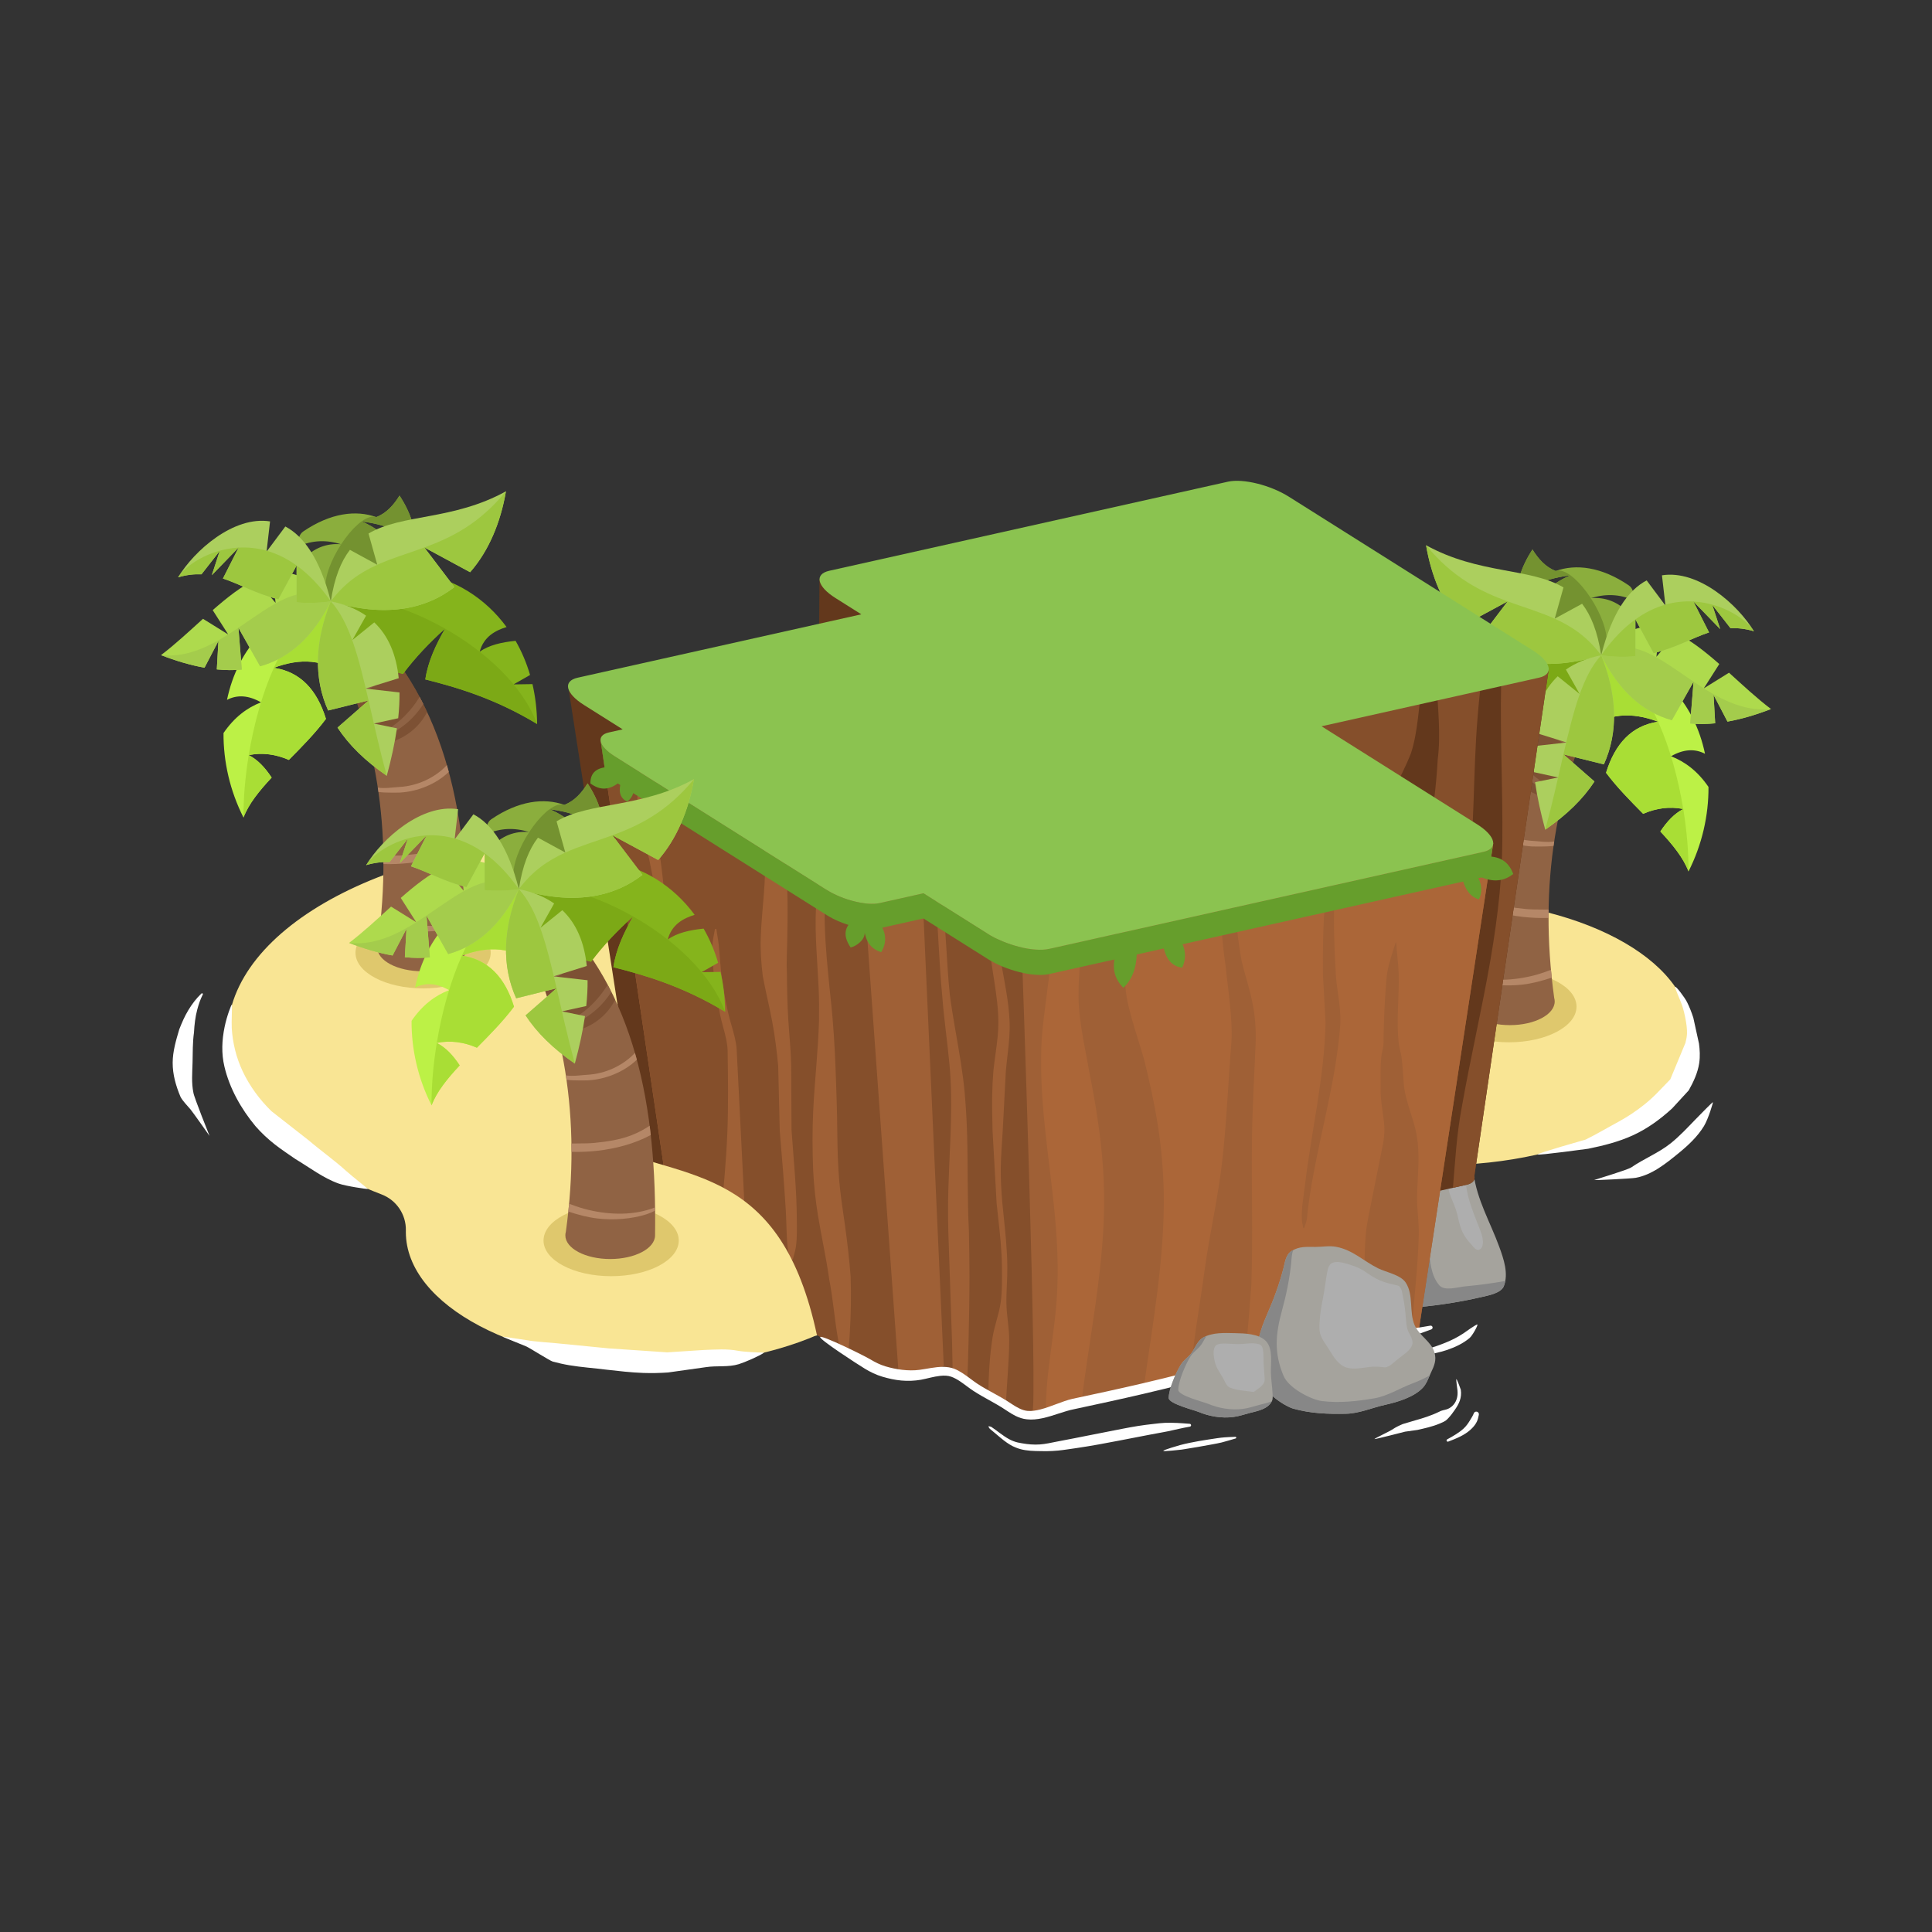 <?xml version="1.0" encoding="UTF-8" standalone="no"?><!DOCTYPE svg PUBLIC "-//W3C//DTD SVG 1.1//EN" "http://www.w3.org/Graphics/SVG/1.1/DTD/svg11.dtd"><svg width="100%" height="100%" viewBox="0 0 300 300" version="1.1" xmlns="http://www.w3.org/2000/svg" xmlns:xlink="http://www.w3.org/1999/xlink" xml:space="preserve" xmlns:serif="http://www.serif.com/" style="fill-rule:evenodd;clip-rule:evenodd;stroke-linejoin:round;stroke-miterlimit:2;"><rect x="0" y="0" width="300" height="300" fill="#333333" stroke="none"/><g id="_250" serif:id="250"><g id="_3" serif:id="3"><g><path d="M226.316,215.898c-0.008,-0.085 -0.252,-1.734 -0.17,-1.75c0.081,-0.017 0.673,1.556 0.685,1.639c0.192,1.292 -0.297,2.229 -0.915,3.117c-0.315,0.453 -0.611,0.874 -1.018,1.301c-0.118,0.123 -0.222,0.241 -0.361,0.345c-0.295,0.22 -0.649,0.361 -0.996,0.507c-1.142,0.48 -2.395,0.745 -3.426,0.979l-1.932,0.271c0,-0 -4.722,1.22 -4.76,1.148c-0.038,-0.073 2.449,-1.246 2.785,-1.483c0.502,-0.355 1.054,-0.607 1.623,-0.849l1.905,-0.566c1.125,-0.311 2.509,-0.741 3.72,-1.334c0.097,-0.048 0.191,-0.102 0.291,-0.139c0.447,-0.163 0.885,-0.179 1.273,-0.403c0.29,-0.168 0.543,-0.376 0.744,-0.629c0.444,-0.56 0.635,-1.289 0.552,-2.154Zm2.529,3.583c0.066,-0.215 0.295,-0.337 0.511,-0.27c0.216,0.066 0.337,0.295 0.271,0.511c-0.073,0.379 -0.157,0.729 -0.306,1.04c-0.25,0.52 -0.625,0.922 -1.023,1.278c-0.905,0.81 -2.069,1.298 -3.403,1.807c-0.097,0.045 -0.212,0.003 -0.257,-0.094c-0.045,-0.097 -0.002,-0.212 0.095,-0.257c0.972,-0.53 1.833,-1.032 2.532,-1.67c0.417,-0.381 0.728,-0.834 1.033,-1.342c0.186,-0.309 0.394,-0.621 0.547,-1.003Z" style="fill:#fff;"/></g><g><g><path d="M215.621,168.025c3.484,2.53 7.882,4.193 10.961,7.242c1.876,1.856 1.919,4.456 2.226,6.906c0.519,4.143 2.619,7.63 4.015,11.48c0.666,1.838 1.461,4.118 0.687,6.07c-0.421,1.06 -2.344,1.424 -3.283,1.642c-3.325,0.773 -6.547,1.287 -9.963,1.604c-1.161,0.108 -3.218,0.782 -4.04,-0.15c-1.334,-1.514 -1.491,-3.939 -1.629,-5.846c-0.365,-5.04 0.932,-23.9 1.026,-28.948Z" style="fill:#a5a39d;"/><path d="M233.743,198.91c-0.052,0.276 -0.128,0.548 -0.233,0.813c-0.421,1.06 -2.344,1.424 -3.283,1.642c-3.325,0.773 -6.547,1.287 -9.963,1.604c-1.161,0.108 -3.218,0.782 -4.04,-0.15c-1.334,-1.514 -1.491,-3.939 -1.629,-5.846c-0.365,-5.04 0.932,-23.9 1.026,-28.948c2.145,1.558 4.636,2.787 6.953,4.213c-0.391,7.601 -0.955,17.966 -0.699,21.508c0.138,1.906 0.295,4.332 1.629,5.845c0.822,0.933 2.879,0.259 4.04,0.151c2.117,-0.197 4.16,-0.469 6.199,-0.832Z" style="fill:#878787;"/><path d="M226.026,179.264c-0.987,1.591 -1.48,3.844 -1.021,5.705c0.242,0.983 0.742,1.881 1.06,2.837c0.313,0.94 0.439,1.936 0.77,2.869c0.394,1.113 0.991,1.883 1.778,2.74c0.23,0.251 0.611,0.771 1.018,0.656c0.45,-0.128 0.602,-0.598 0.63,-1.028c0.057,-0.896 -0.352,-1.836 -0.667,-2.653c-0.809,-2.101 -1.714,-4.205 -1.953,-6.468c-0.088,-0.831 -0.148,-1.721 -0.1,-2.557c0.037,-0.653 0.247,-1.295 0.149,-1.951c-0.079,-0.529 -0.327,-1.636 -0.851,-1.936c-0.089,-0.05 -0.302,0.076 -0.371,0.122c-0.387,0.259 -0.378,1.225 -0.442,1.664Z" style="fill:#aeaeae;"/></g></g><path d="M63.023,191.053c0.044,-2.469 -1.463,-4.7 -3.77,-5.583c-14.494,-5.549 -23.922,-14.562 -23.922,-24.728c0,-16.866 25.953,-30.559 57.919,-30.559c7.312,-0 14.308,0.716 20.751,2.023c5.828,1.182 11.873,0.674 17.422,-1.464c8.714,-3.422 19.486,-5.42 31.136,-5.42c15.628,-0 29.676,3.596 39.331,9.305c5.827,3.47 12.517,5.222 19.297,5.052c0.706,-0.034 1.417,-0.044 2.133,-0.044c21.602,0 39.139,9.254 39.139,20.651c0,11.397 -17.537,20.651 -39.139,20.651c-7.298,-0 -14.132,-1.056 -19.983,-2.895c-5.297,-1.66 -10.959,-1.761 -16.311,-0.289c-7.312,2.036 -15.637,3.184 -24.467,3.184c-7.21,-0 -14.084,-0.766 -20.346,-2.151c-1.059,-0.24 -2.171,-0.026 -3.066,0.59c-0.002,0.001 -0.004,0.002 -0.006,0.004c-0.674,0.464 -1.129,1.184 -1.259,1.993c-0.131,0.808 0.075,1.635 0.569,2.288c1.855,2.337 2.848,4.928 2.848,7.641c0,11.397 -17.537,20.65 -39.139,20.65c-21.602,0 -39.14,-9.253 -39.14,-20.65c0,-0.083 0.001,-0.166 0.003,-0.249Z" style="fill:#f9e594;"/><g><ellipse cx="234.303" cy="156.309" rx="10.499" ry="5.539" style="fill:#dfc86d;"/><g><path d="M227.484,155.508c-0.297,-20.066 3.099,-37.949 15.908,-50.271l5.136,2.903c-6.869,13.65 -9.645,29.09 -7.192,46.818c0.051,0.18 0.078,0.363 0.078,0.55c-0,2.029 -3.121,3.675 -6.965,3.675c-3.844,0 -6.965,-1.646 -6.965,-3.675Z" style="fill:#906344;"/><path d="M240.468,141.245c-0.007,0.428 -0.01,0.858 -0.01,1.289c-1.333,0.044 -2.706,-0.015 -4.019,-0.164c-2.867,-0.326 -5.746,-1.079 -8.29,-2.444c0.054,-0.482 0.112,-0.963 0.173,-1.441c0.864,0.578 1.791,1.072 2.786,1.461c1.815,0.71 3.832,1.012 5.759,1.199c0.847,0.083 1.682,0.085 2.532,0.089c0.358,0.002 0.716,0.015 1.069,0.011Z" style="fill:#b58767;"/><path d="M242.857,123.195c-0.053,0.206 -0.105,0.412 -0.156,0.618c-0.828,-0.218 -1.641,-0.498 -2.369,-0.885c-1.336,-0.711 -2.598,-1.491 -3.735,-2.491c-0.919,-0.807 -1.675,-1.735 -2.33,-2.732c0.188,-0.375 0.379,-0.746 0.576,-1.115c1.25,2.043 2.92,3.804 5.054,5.105c0.884,0.54 1.895,1.243 2.96,1.5Z" style="fill:#b58767;"/><path d="M245.479,115.015c-0.151,0.393 -0.299,0.786 -0.444,1.181c-0.408,-0.11 -0.811,-0.239 -1.208,-0.384c-2.421,-0.89 -4.364,-2.479 -5.702,-4.501c0.252,-0.351 0.51,-0.698 0.773,-1.042c0.976,1.249 2.187,2.287 3.516,3.192c0.872,0.594 2.026,1.307 3.065,1.554Z" style="fill:#b58767;"/><path d="M241.335,130.668c-0.033,0.224 -0.066,0.448 -0.098,0.673c-0.634,0.099 -1.303,0.095 -1.803,0.104c-0.275,0.005 -1.162,0.012 -1.534,-0.008c-2.719,-0.149 -5.584,-1.283 -7.588,-3.205c0.096,-0.353 0.194,-0.706 0.295,-1.056c1.883,2.009 4.646,3.25 7.395,3.394c0.901,0.047 2.213,0.275 3.333,0.098Z" style="fill:#b58767;"/><path d="M240.833,150.593c0.037,0.404 0.077,0.809 0.12,1.216c-1.486,0.487 -2.987,0.901 -4.554,1.08c-2.447,0.28 -5.228,0.098 -7.591,-0.656c-0.448,-0.143 -0.894,-0.34 -1.334,-0.562c0.002,-0.169 0.004,-0.338 0.006,-0.507c3.257,1.276 6.94,1.184 10.306,0.399c0.92,-0.215 1.777,-0.493 2.66,-0.827c0.123,-0.046 0.254,-0.093 0.387,-0.143Z" style="fill:#b58767;"/><path d="M233.673,118.932c2.373,-5.077 5.547,-9.681 9.719,-13.695l5.136,2.903c-2.572,5.11 -4.569,10.471 -5.934,16.109c-4.009,-0.301 -7.183,-1.996 -8.921,-5.317Z" style="fill:#6b4124;fill-opacity:0.5;"/></g><g><g><path d="M264.752,117.045c-1.652,-7.923 -7.081,-14.382 -16.121,-15.298c-2.935,4.488 -3.422,8.371 -2.527,11.842c3.453,-2.97 7.304,-3.043 11.374,-1.522c-4.097,0.607 -6.694,3.396 -8.091,7.93c1.691,2.257 3.76,4.354 5.759,6.372c2.034,-0.881 4.108,-1.174 6.23,-0.744c-1.367,0.692 -2.528,1.922 -3.558,3.49c1.95,2.083 3.586,4.118 4.369,6.204c2.109,-4.146 3.136,-8.719 3.105,-13.123c-1.689,-2.466 -3.664,-3.935 -5.82,-4.766c1.916,-1.093 3.676,-1.221 5.28,-0.385Z" style="fill:#bcf146;"/><path d="M261.376,125.625c-1.367,0.692 -2.528,1.922 -3.558,3.49c1.95,2.083 3.586,4.118 4.369,6.204c0.025,-2.879 -0.243,-6.233 -0.811,-9.694Zm-0,-0c-0.758,-4.619 -2.051,-9.429 -3.898,-13.558c-4.097,0.607 -6.694,3.396 -8.091,7.93c1.691,2.257 3.76,4.354 5.759,6.372c2.034,-0.881 4.108,-1.174 6.23,-0.744Zm-3.898,-13.558c-2.172,-4.854 -5.11,-8.767 -8.847,-10.32c-2.935,4.488 -3.422,8.371 -2.527,11.842c3.453,-2.97 7.304,-3.043 11.374,-1.522Z" style="fill:#a9de35;"/></g><g><path d="M233.956,113.872c-4.907,1.235 -10.813,2.96 -17.359,6.92c0.022,-2.196 0.275,-4.265 0.723,-6.194l2.936,0.043l-2.564,-1.461c0.563,-1.925 1.326,-3.697 2.25,-5.304c2.156,0.218 4.123,0.655 5.574,1.695c-0.624,-2.342 -2.435,-3.302 -4.177,-3.837c6.707,-9.122 19.061,-11.485 27.292,-3.987c-0.21,7.983 -4.394,9.559 -11.206,11.267c-1.914,-2.555 -4.126,-4.872 -6.533,-7.033c1.424,2.507 2.648,5.074 3.064,7.891Z" style="fill:#85b41c;"/><path d="M230.892,105.981c1.424,2.507 2.648,5.074 3.064,7.891c-4.907,1.235 -10.813,2.96 -17.359,6.92c2.272,-6.057 8.081,-11.291 14.295,-14.811Zm6.533,7.033c-1.914,-2.555 -4.126,-4.872 -6.533,-7.033c6.795,-3.849 14.074,-5.649 17.739,-4.234c-0.21,7.983 -4.394,9.559 -11.206,11.267Z" style="fill:#7ca916;"/></g><g><path d="M235.586,93.52c-0.306,-2.732 0.601,-5.464 2.374,-8.196c0.924,1.479 2.026,2.724 3.607,3.341c3.138,-1.133 7.1,-0.658 11.337,2.223c0.655,0.446 0.86,1.281 0.742,2.315c-2.15,-0.964 -4.352,-1.028 -6.6,-0.325c2.205,-0.172 4.236,0.525 6.013,2.492c-0.9,2.271 -2.655,4.816 -4.428,6.377c-5.836,-0.867 -10.821,-3.066 -12.352,-5.459c2.086,-3.394 4.615,-5.705 7.579,-6.954c-3.317,0.448 -6.382,1.322 -8.272,4.186Z" style="fill:#8bae3d;"/><path d="M243.858,89.334c3.349,2.431 7.418,10.083 4.773,12.413c-5.836,-0.867 -10.821,-3.066 -12.352,-5.459c2.086,-3.394 4.615,-5.705 7.579,-6.954Zm-8.272,4.186c-0.306,-2.732 0.601,-5.464 2.374,-8.196c0.924,1.479 2.026,2.724 3.607,3.341c0.636,-0.23 1.44,0.051 2.291,0.669c-3.317,0.448 -6.382,1.322 -8.272,4.186Z" style="fill:#749230;"/></g><g><path d="M245.666,93.752c1.39,1.799 2.41,4.331 2.965,7.995c-8.363,2.558 -14.701,1.268 -19.189,-2.218l4.663,-6.147l-7.105,3.838c-2.915,-3.32 -4.741,-7.761 -5.562,-12.558c8.231,4.538 16.109,3.468 21.34,6.553l-1.362,4.852l4.25,-2.315Z" style="fill:#accf5e;"/><path d="M234.105,93.382c2.533,0.928 4.996,1.639 7.311,2.685c2.633,1.189 5.076,2.812 7.215,5.68c-8.363,2.558 -14.701,1.268 -19.189,-2.218l4.663,-6.147Zm-0,0l-7.105,3.838c-2.915,-3.32 -4.741,-7.761 -5.562,-12.558c4.188,5.102 8.522,7.202 12.667,8.72Z" style="fill:#9dc73f;"/></g><g><path d="M268.48,104.458c2.155,1.948 4.324,3.977 6.52,5.638c-2.343,0.907 -4.601,1.571 -6.757,1.953l-2.161,-4.145l0.252,4.41c-1.338,0.134 -2.633,0.148 -3.882,0.031l0.525,-6.494l-3.371,5.977c-4.416,-1.227 -8.139,-4.406 -10.975,-10.081c3.075,-3.847 6.09,-4.87 9.085,-4.282l-0.51,4.524l3.091,-3.644c2.224,1.054 4.444,2.81 6.674,4.766l-2.406,3.777l3.915,-2.43Z" style="fill:#aeda4d;"/><path d="M259.606,111.828c-4.416,-1.227 -8.139,-4.406 -10.975,-10.081c4.515,-3.295 9.124,0.59 14.346,4.104l-3.371,5.977Zm3.371,-5.977c3.649,2.455 7.597,4.729 12.023,4.245c-2.343,0.907 -4.601,1.571 -6.757,1.953l-2.161,-4.145l0.252,4.41c-1.338,0.134 -2.633,0.148 -3.882,0.031l0.525,-6.494Z" style="fill:#a4cc4c;"/></g><g><path d="M258.067,89.334c5.644,-0.895 11.764,4.523 14.278,8.681c-1.319,-0.388 -2.511,-0.517 -3.631,-0.467l-2.833,-3.625l1.229,3.763l-4.17,-4.304l2.442,4.82c-2.652,0.874 -5.206,2.396 -8.608,3.219l-2.83,-5.24l0,5.716c-1.573,0.149 -3.323,0.129 -5.313,-0.15c1.675,-6.619 4.223,-10.132 7.061,-11.623l2.916,3.906l-0.541,-4.696Z" style="fill:#accf5e;"/><path d="M253.944,96.181l0,5.716c-1.573,0.149 -3.323,0.129 -5.313,-0.15c1.722,-2.462 3.516,-4.272 5.313,-5.566Zm0,0c3.11,-2.238 6.23,-2.931 9.006,-2.779l2.432,4.8c-2.652,0.874 -5.206,2.396 -8.608,3.219l-2.83,-5.24Zm9.016,-2.778c4.68,0.259 8.378,2.919 9.385,4.612c-1.319,-0.388 -2.511,-0.517 -3.631,-0.467l-2.833,-3.625l1.229,3.763l-4.15,-4.283Z" style="fill:#9dc73f;"/></g><g><path d="M247.589,121.351c-1.757,2.684 -4.291,5.182 -7.646,7.483c-0.72,-2.633 -1.249,-5.095 -1.578,-7.377l3.582,-0.733l-3.78,-0.827c-0.151,-1.411 -0.221,-2.746 -0.205,-4.005l5.307,-0.601l-5.183,-1.61c0.379,-3.688 1.622,-6.598 3.796,-8.667l3.403,2.747l-2.131,-3.788c1.49,-1.045 3.311,-1.791 5.477,-2.226c2.471,6.207 2.694,11.876 0.417,16.946l-6.28,-1.557l4.821,4.215Z" style="fill:#accf5e;"/><path d="M242.768,117.136l4.821,4.215c-1.757,2.684 -4.291,5.182 -7.646,7.483c1.141,-4.184 2.004,-8.128 2.825,-11.698Zm6.28,1.557l-6.28,-1.557c1.564,-6.795 2.976,-12.233 5.863,-15.389c2.471,6.207 2.694,11.876 0.417,16.946Z" style="fill:#9dc73f;"/></g></g></g><g><ellipse cx="65.697" cy="147.939" rx="10.499" ry="5.539" style="fill:#dfc86d;"/><g><path d="M72.516,147.139c0.297,-20.066 -3.099,-37.95 -15.908,-50.271l-5.136,2.902c6.869,13.65 9.645,29.091 7.192,46.818c-0.051,0.18 -0.078,0.364 -0.078,0.551c0,2.028 3.121,3.675 6.965,3.675c3.844,-0 6.965,-1.647 6.965,-3.675Z" style="fill:#906344;"/><path d="M59.532,132.876c0.007,0.428 0.01,0.857 0.01,1.288c1.333,0.044 2.706,-0.015 4.019,-0.164c2.867,-0.326 5.746,-1.079 8.29,-2.443c-0.054,-0.483 -0.112,-0.963 -0.173,-1.441c-0.864,0.577 -1.791,1.071 -2.786,1.461c-1.815,0.71 -3.832,1.011 -5.759,1.199c-0.847,0.082 -1.682,0.084 -2.532,0.088c-0.358,0.002 -0.716,0.016 -1.069,0.012Z" style="fill:#b58767;"/><path d="M57.143,114.826c0.053,0.205 0.105,0.411 0.156,0.618c0.828,-0.219 1.641,-0.499 2.369,-0.886c1.336,-0.71 2.598,-1.491 3.735,-2.49c0.919,-0.808 1.675,-1.736 2.33,-2.733c-0.188,-0.374 -0.379,-0.746 -0.576,-1.114c-1.25,2.042 -2.92,3.804 -5.054,5.105c-0.884,0.539 -1.895,1.243 -2.96,1.5Z" style="fill:#b58767;"/><path d="M54.521,106.646c0.151,0.392 0.299,0.786 0.444,1.181c0.408,-0.11 0.811,-0.239 1.208,-0.385c2.421,-0.89 4.364,-2.479 5.702,-4.501c-0.252,-0.35 -0.51,-0.697 -0.773,-1.041c-0.976,1.248 -2.187,2.287 -3.516,3.191c-0.872,0.594 -2.026,1.307 -3.065,1.555Z" style="fill:#b58767;"/><path d="M58.665,122.299c0.033,0.223 0.066,0.447 0.098,0.672c0.634,0.1 1.303,0.095 1.803,0.104c0.275,0.005 1.162,0.013 1.534,-0.008c2.719,-0.149 5.584,-1.283 7.588,-3.204c-0.096,-0.354 -0.194,-0.706 -0.295,-1.057c-1.883,2.01 -4.646,3.25 -7.395,3.395c-0.901,0.047 -2.213,0.274 -3.333,0.098Z" style="fill:#b58767;"/><path d="M59.167,142.224c-0.037,0.404 -0.077,0.809 -0.12,1.215c1.486,0.488 2.987,0.901 4.554,1.081c2.447,0.28 5.228,0.097 7.591,-0.657c0.448,-0.143 0.894,-0.34 1.334,-0.562c-0.002,-0.169 -0.004,-0.338 -0.006,-0.507c-3.257,1.277 -6.94,1.184 -10.306,0.399c-0.92,-0.214 -1.777,-0.492 -2.66,-0.826c-0.123,-0.047 -0.254,-0.093 -0.387,-0.143Z" style="fill:#b58767;"/><path d="M66.327,110.562c-2.373,-5.077 -5.547,-9.681 -9.719,-13.694l-5.136,2.902c2.572,5.11 4.569,10.471 5.934,16.109c4.009,-0.301 7.183,-1.995 8.921,-5.317Z" style="fill:#6b4124;fill-opacity:0.5;"/></g><g><g><path d="M35.248,108.676c1.652,-7.924 7.081,-14.382 16.121,-15.298c2.935,4.487 3.422,8.37 2.527,11.842c-3.453,-2.97 -7.304,-3.044 -11.374,-1.522c4.097,0.606 6.694,3.395 8.091,7.93c-1.691,2.257 -3.76,4.353 -5.759,6.371c-2.034,-0.881 -4.108,-1.173 -6.23,-0.744c1.367,0.693 2.528,1.922 3.558,3.49c-1.95,2.083 -3.586,4.119 -4.369,6.204c-2.109,-4.146 -3.136,-8.719 -3.105,-13.123c1.689,-2.466 3.664,-3.934 5.82,-4.766c-1.916,-1.093 -3.676,-1.221 -5.28,-0.384Z" style="fill:#bcf146;"/><path d="M38.624,117.255c1.367,0.693 2.528,1.922 3.558,3.49c-1.95,2.083 -3.586,4.119 -4.369,6.204c-0.025,-2.878 0.243,-6.232 0.811,-9.694Zm0,0c0.758,-4.618 2.051,-9.428 3.898,-13.557c4.097,0.606 6.694,3.395 8.091,7.93c-1.691,2.257 -3.76,4.353 -5.759,6.371c-2.034,-0.881 -4.108,-1.173 -6.23,-0.744Zm3.898,-13.557c2.172,-4.855 5.11,-8.768 8.847,-10.32c2.935,4.487 3.422,8.37 2.527,11.842c-3.453,-2.97 -7.304,-3.044 -11.374,-1.522Z" style="fill:#a9de35;"/></g><g><path d="M66.044,105.502c4.907,1.235 10.813,2.96 17.359,6.921c-0.022,-2.197 -0.275,-4.265 -0.723,-6.194l-2.936,0.043l2.564,-1.462c-0.563,-1.924 -1.326,-3.696 -2.25,-5.303c-2.156,0.217 -4.123,0.654 -5.574,1.694c0.624,-2.342 2.435,-3.302 4.177,-3.836c-6.707,-9.122 -19.061,-11.486 -27.292,-3.987c0.21,7.982 4.394,9.558 11.206,11.266c1.914,-2.554 4.126,-4.871 6.533,-7.032c-1.424,2.506 -2.648,5.074 -3.064,7.89Z" style="fill:#85b41c;"/><path d="M69.108,97.612c-1.424,2.506 -2.648,5.074 -3.064,7.89c4.907,1.235 10.813,2.96 17.359,6.921c-2.272,-6.057 -8.081,-11.291 -14.295,-14.811Zm-6.533,7.032c1.914,-2.554 4.126,-4.871 6.533,-7.032c-6.795,-3.85 -14.074,-5.649 -17.739,-4.234c0.21,7.982 4.394,9.558 11.206,11.266Z" style="fill:#7ca916;"/></g><g><path d="M64.414,85.151c0.306,-2.732 -0.601,-5.465 -2.374,-8.197c-0.924,1.48 -2.026,2.725 -3.607,3.341c-3.138,-1.132 -7.1,-0.657 -11.337,2.224c-0.655,0.446 -0.86,1.281 -0.742,2.314c2.15,-0.964 4.352,-1.028 6.6,-0.324c-2.205,-0.173 -4.236,0.524 -6.013,2.491c0.9,2.271 2.655,4.817 4.428,6.378c5.836,-0.868 10.821,-3.066 12.352,-5.46c-2.086,-3.394 -4.615,-5.705 -7.579,-6.954c3.317,0.448 6.382,1.322 8.272,4.187Z" style="fill:#8bae3d;"/><path d="M56.142,80.964c-3.349,2.432 -7.418,10.084 -4.773,12.414c5.836,-0.868 10.821,-3.066 12.352,-5.46c-2.086,-3.394 -4.615,-5.705 -7.579,-6.954Zm8.272,4.187c0.306,-2.732 -0.601,-5.465 -2.374,-8.197c-0.924,1.48 -2.026,2.725 -3.607,3.341c-0.636,-0.229 -1.44,0.051 -2.291,0.669c3.317,0.448 6.382,1.322 8.272,4.187Z" style="fill:#749230;"/></g><g><path d="M54.334,85.382c-1.39,1.8 -2.41,4.332 -2.965,7.996c8.363,2.558 14.701,1.268 19.189,-2.219l-4.663,-6.146l7.105,3.838c2.915,-3.32 4.741,-7.762 5.562,-12.559c-8.231,4.538 -16.109,3.469 -21.34,6.553l1.362,4.852l-4.25,-2.315Z" style="fill:#accf5e;"/><path d="M65.895,85.013c-2.533,0.928 -4.996,1.638 -7.311,2.684c-2.633,1.189 -5.076,2.812 -7.215,5.681c8.363,2.558 14.701,1.268 19.189,-2.219l-4.663,-6.146Zm0,-0l7.105,3.838c2.915,-3.32 4.741,-7.762 5.562,-12.559c-4.188,5.103 -8.522,7.203 -12.667,8.721Z" style="fill:#9dc73f;"/></g><g><path d="M31.52,96.088c-2.155,1.948 -4.324,3.977 -6.52,5.638c2.343,0.907 4.601,1.571 6.757,1.953l2.161,-4.145l-0.252,4.411c1.338,0.133 2.633,0.147 3.882,0.031l-0.525,-6.494l3.371,5.977c4.416,-1.227 8.139,-4.406 10.975,-10.081c-3.075,-3.847 -6.09,-4.871 -9.085,-4.282l0.51,4.523l-3.091,-3.644c-2.224,1.055 -4.444,2.811 -6.674,4.767l2.406,3.776l-3.915,-2.43Z" style="fill:#aeda4d;"/><path d="M40.394,103.459c4.416,-1.227 8.139,-4.406 10.975,-10.081c-4.515,-3.296 -9.124,0.59 -14.346,4.104l3.371,5.977Zm-3.371,-5.977c-3.649,2.455 -7.597,4.728 -12.023,4.244c2.343,0.907 4.601,1.571 6.757,1.953l2.161,-4.145l-0.252,4.411c1.338,0.133 2.633,0.147 3.882,0.031l-0.525,-6.494Z" style="fill:#a4cc4c;"/></g><g><path d="M41.933,80.964c-5.644,-0.894 -11.764,4.524 -14.278,8.681c1.319,-0.387 2.511,-0.517 3.631,-0.467l2.833,-3.625l-1.229,3.763l4.17,-4.303l-2.442,4.82c2.652,0.874 5.206,2.396 8.608,3.219l2.83,-5.24l-0,5.715c1.573,0.15 3.323,0.129 5.313,-0.149c-1.675,-6.62 -4.223,-10.133 -7.061,-11.624l-2.916,3.906l0.541,-4.696Z" style="fill:#accf5e;"/><path d="M46.056,87.812l-0,5.715c1.573,0.15 3.323,0.129 5.313,-0.149c-1.722,-2.462 -3.516,-4.273 -5.313,-5.566Zm-0,-0c-3.11,-2.239 -6.23,-2.931 -9.006,-2.779l-2.432,4.8c2.652,0.874 5.206,2.396 8.608,3.219l2.83,-5.24Zm-9.016,-2.779c-4.68,0.26 -8.378,2.92 -9.385,4.612c1.319,-0.387 2.511,-0.517 3.631,-0.467l2.833,-3.625l-1.229,3.763l4.15,-4.283Z" style="fill:#9dc73f;"/></g><g><path d="M52.411,112.981c1.757,2.685 4.291,5.182 7.646,7.484c0.72,-2.634 1.249,-5.095 1.578,-7.377l-3.582,-0.734l3.78,-0.827c0.151,-1.41 0.221,-2.746 0.205,-4.005l-5.307,-0.601l5.183,-1.609c-0.379,-3.688 -1.622,-6.598 -3.796,-8.668l-3.403,2.748l2.131,-3.788c-1.49,-1.045 -3.311,-1.791 -5.477,-2.226c-2.471,6.207 -2.694,11.875 -0.417,16.946l6.28,-1.558l-4.821,4.215Z" style="fill:#accf5e;"/><path d="M57.232,108.766l-4.821,4.215c1.757,2.685 4.291,5.182 7.646,7.484c-1.141,-4.185 -2.004,-8.129 -2.825,-11.699Zm-6.28,1.558l6.28,-1.558c-1.564,-6.795 -2.976,-12.233 -5.863,-15.388c-2.471,6.207 -2.694,11.875 -0.417,16.946Z" style="fill:#9dc73f;"/></g></g></g><g><path d="M102.493,187.556c-1.379,-0.869 -2.094,-1.761 -2.094,-2.45l-12.199,-78.71l38.983,-6.819l0.064,-9.708l43.197,5.046l22.402,14.294l47.643,-5.304l-11.548,78.69c0.151,0.649 -0.251,1.161 -1.24,1.382l-24.28,5.425l-99.269,-0.643l-1.659,-1.203Z" style="fill:#63381c;"/><path d="M205.127,189.021l-1.706,0.381l-32.977,-94.487l22.402,14.294l28.033,-3.121c-0.626,3.631 -0.664,7.382 -1.776,10.86c-1.633,4.12 -3.927,7.657 -5.644,11.693c-0.437,1.028 -0.729,2.113 -1.077,3.183c-0.601,1.941 -1.117,3.92 -1.562,5.919c-0.647,2.909 -1.143,5.859 -1.617,8.771c-0.54,3.499 -0.956,7.012 -1.299,10.533c-0.783,8.026 -1.196,16.09 -1.979,24.115c-0.237,2.622 -0.514,5.241 -0.798,7.859Zm17.967,-83.179l7.05,-0.785c-0.354,2.101 -0.53,4.224 -0.706,6.345c-0.739,8.911 -0.419,17.876 -1.598,26.809c-0.364,3.301 -0.887,6.569 -1.475,9.823c-1.399,7.738 -3.216,15.393 -4.605,23.15c-0.835,4.835 -1.501,9.641 -1.622,14.483l-6.245,1.395c0.179,-1.679 0.361,-3.357 0.548,-5.035c0.846,-8.019 1.326,-16.079 2.167,-24.099c0.352,-3.356 0.767,-6.705 1.305,-10.039l2.706,-13.629c0.364,-1.566 0.835,-3.089 1.157,-4.651c0.806,-3.909 1.249,-7.702 1.476,-11.736c0.513,-3.959 -0.027,-8.006 -0.158,-12.031Zm10.021,-1.116l7.374,-0.821l-11.548,78.69c0.151,0.649 -0.251,1.161 -1.24,1.382l-2.091,0.467c0.351,-4.111 0.566,-8.233 1.343,-12.342c1.356,-7.763 3.173,-15.42 4.505,-23.169c0.581,-3.378 1.064,-6.774 1.397,-10.2c0.24,-2.627 0.396,-5.251 0.425,-7.875c0.09,-8.23 -0.357,-16.401 -0.184,-24.626c0.01,-0.503 0.016,-1.005 0.019,-1.506Z" style="fill:#854f2b;"/><path d="M93.25,114.892c1.702,-0.38 138.618,16.051 138.618,16.051l-11.421,74.711c0.026,0.55 -0.389,0.977 -1.27,1.174l-56.332,12.587c-1.976,0.441 -5.553,-0.443 -7.983,-1.975l-8.311,-5.236l-5.667,1.266c-1.702,0.38 -4.783,-0.382 -6.876,-1.701l-27.534,-17.35c-1.329,-0.838 -1.943,-1.7 -1.777,-2.315l-11.447,-77.212Z" style="fill:#9f6036;"/><path d="M231.868,130.943l-11.421,74.711c0.026,0.55 -0.388,0.977 -1.269,1.174c0.379,-4.953 0.985,-9.957 1.123,-14.906c0.049,-1.771 -0.178,-3.493 -0.254,-5.231c-0.04,-2.41 0.25,-4.805 0.21,-7.217c-0.011,-0.677 -0.041,-1.339 -0.109,-2.012c-0.08,-0.707 -0.184,-1.392 -0.352,-2.089c-0.531,-2.201 -1.478,-4.349 -1.775,-6.597c-0.145,-1.531 -0.178,-3.105 -0.402,-4.686c-0.096,-0.684 -0.329,-1.314 -0.411,-2.006c-0.427,-3.619 0.085,-7.353 -0.024,-10.954c-0.049,-1.645 -0.299,-3.18 -0.375,-4.765c0.004,-0.024 -0.014,-0.047 -0.038,-0.05c-0.025,-0.003 -0.047,0.014 -0.051,0.039c-0.48,1.529 -1.011,3.013 -1.306,4.649c-0.121,0.668 -0.145,1.353 -0.202,2.037c-0.22,2.622 -0.318,5.292 -0.371,7.937c-0.009,0.425 0.02,0.85 -0.021,1.27c-0.065,0.66 -0.274,1.259 -0.341,1.912c-0.164,1.611 -0.077,3.21 -0.094,4.77c-0.059,1.824 0.356,3.646 0.536,5.484c0.098,1 0.036,1.969 -0.114,2.942l-1.774,8.854c-0.317,1.734 -0.758,3.438 -0.929,5.225c-0.392,4.085 -0.16,8.264 -0.009,12.402c0.055,1.517 0.104,3.03 0.187,4.533l-19.144,4.277c0.118,-1.18 0.239,-2.359 0.358,-3.534c0.326,-3.224 0.575,-6.42 0.815,-9.541c0.257,-7.496 0.006,-15.002 0.094,-22.556c0.057,-4.978 0.362,-9.944 0.565,-14.883c0.093,-2.297 -0.084,-4.492 -0.531,-6.641c-0.426,-2.048 -1.088,-4.024 -1.606,-6.11c-0.649,-3.446 -0.969,-6.83 -1.148,-10.24l14.477,-2.954c-0.153,1.135 -0.278,2.279 -0.378,3.428c-0.34,3.899 -0.395,7.852 -0.357,11.692l0.403,7.486c-0.18,8.552 -2.209,16.907 -3.211,25.363c-0.202,1.711 -0.544,3.423 -0.467,5.145c0.021,0.451 0.13,0.86 0.204,1.306c-0.003,0.05 0.036,0.094 0.087,0.096c0.051,0.003 0.094,-0.035 0.097,-0.086c0.123,-0.431 0.287,-0.818 0.375,-1.258c0.085,-0.417 0.087,-0.847 0.138,-1.27c0.912,-7.645 3.076,-15.104 4.307,-22.717c0.347,-2.144 0.619,-4.298 0.775,-6.472c0.025,-0.813 -0.013,-1.618 -0.09,-2.418c-0.17,-1.752 -0.519,-3.48 -0.619,-5.245c-0.228,-3.781 -0.368,-7.677 -0.232,-11.536c0.045,-1.263 0.118,-2.522 0.228,-3.771l24.446,-4.987Zm-42.352,8.641c0.042,3.394 0.26,6.773 0.767,10.223c0.309,2.939 0.74,5.739 0.9,8.625c0.064,1.142 0.108,2.295 0.021,3.483c-0.492,6.156 -0.726,12.379 -1.44,18.559c-0.572,4.945 -1.623,9.762 -2.405,14.653c-0.195,1.213 -0.342,2.429 -0.524,3.641c-0.441,3.194 -1.002,6.452 -1.436,9.763c-0.261,1.987 -0.49,3.99 -0.68,5.996l-7.206,1.611c1.411,-10.318 3.36,-20.591 3.191,-30.979c-0.079,-3.576 -0.385,-7.051 -0.926,-10.492c-0.529,-3.368 -1.273,-6.699 -2.103,-10.086c-0.612,-2.156 -1.374,-4.373 -1.986,-6.615c-0.361,-1.323 -0.705,-2.635 -0.858,-3.956c-0.242,-2.205 -0.314,-4.433 -0.186,-6.668c0.093,-1.628 0.327,-3.239 0.586,-4.844l14.285,-2.914Zm-25.552,5.213c2.067,0.217 3.529,0.186 4.506,-0.023c-0.654,3.183 -0.99,6.409 -1,9.626c-0.016,1.714 0.182,3.45 0.442,5.199c0.346,2.329 0.867,4.648 1.236,6.889c0.781,3.817 1.401,7.563 1.813,11.354c0.268,2.455 0.452,4.929 0.477,7.463c0.182,11.064 -2.28,21.981 -3.569,32.987l-5.024,1.123c-0.147,0.033 -0.302,0.058 -0.465,0.077c0.021,-1.312 0.061,-2.622 0.153,-3.928c0.268,-3.56 0.86,-7.096 1.257,-10.646c0.182,-1.625 0.326,-3.252 0.39,-4.884c0.098,-2.501 0.058,-4.993 -0.088,-7.478c-0.552,-9.443 -2.541,-18.779 -2.424,-28.267c-0.035,-4.036 0.678,-8.027 1.153,-12.049c0.216,-1.825 0.335,-3.636 0.436,-5.464c0.035,-0.62 0.059,-1.23 0.077,-1.85l0.63,-0.129Zm-5.312,1.084c-0.014,0.054 -0.029,0.109 -0.043,0.164c-0.378,1.44 -0.808,2.855 -1.188,4.296l-0.369,-4.133l1.6,-0.327Z" style="fill:#ab6638;"/><path d="M147.929,213.072l-1.378,-0.868l-3.4,-75.482c1.035,0.46 1.614,0.718 1.614,0.718l0.902,0.568c-0.01,-0 -0.021,0 -0.032,0.002c-0.152,0.018 -0.262,0.156 -0.243,0.309c-0.107,0.028 -0.169,0.03 -0.202,0.019c0.218,-0.317 -0.136,-0.045 -0,0c-0.009,0.013 -0.019,0.027 -0.029,0.041c-0.026,0.035 0.004,0.086 0.007,0.13c0.038,0.485 0.088,0.969 0.131,1.454c0.429,4.87 0.529,9.784 1.01,14.659c0.266,3.607 0.812,7.153 1.132,10.744c0.135,1.508 0.22,3.021 0.241,4.55c0.087,4.941 -0.283,9.864 -0.424,14.797c-0.062,2.145 -0.053,4.289 -0.005,6.433l0.588,17.459c0.04,1.496 0.057,2.983 0.088,4.467Zm-2.009,-74.905l0.132,0.083c-0.029,0.003 -0.064,0.004 -0.107,0.003c-0.004,-0.031 -0.013,-0.06 -0.025,-0.086Zm0.284,0.179l7.577,4.766c-0.07,0.223 -0.154,0.41 -0.191,0.641c-0.135,0.847 -0.034,1.709 0.023,2.562c0.274,4.156 1.391,8.23 1.415,12.401c0.007,0.731 -0.039,1.462 -0.107,2.193c-0.165,1.768 -0.476,3.534 -0.659,5.286c-0.105,1.263 -0.173,2.53 -0.196,3.799c-0.035,1.886 0.018,3.773 0.06,5.656l0.632,11.217c0.2,2.009 0.449,3.965 0.619,5.938c0.112,1.301 0.19,2.609 0.201,3.945c0.002,1.823 0.062,3.658 -0.189,5.465c-0.257,1.852 -0.953,3.555 -1.254,5.402c-0.481,2.954 -0.621,5.951 -0.672,8.942l-3.292,-2.075c0.134,-1.949 0.146,-3.908 0.218,-5.879c0.08,-3.518 0.151,-7.024 0.149,-10.535c-0.001,-2.341 -0.043,-4.682 -0.091,-7.027c-0.259,-4.929 -0.136,-9.871 -0.273,-14.81c-0.06,-2.145 -0.185,-4.283 -0.37,-6.422c-0.134,-1.571 -0.343,-3.119 -0.58,-4.662c-0.548,-3.558 -1.265,-7.066 -1.732,-10.647c-0.513,-4.87 -0.578,-9.788 -1.104,-14.646c-0.053,-0.491 -0.107,-0.981 -0.182,-1.468c-0.002,-0.013 -0.002,-0.028 -0.002,-0.042Zm8.338,5.245l4.071,2.56c-0,0 2.631,73.41 1.651,73.264c-1.312,-0.196 -2.766,-0.637 -4.068,-1.249c0.128,-3.34 0.499,-6.672 0.515,-10.022c0.008,-1.935 -0.399,-3.787 -0.435,-5.719c-0.035,-1.895 0.162,-3.786 0.14,-5.68c-0.007,-1.358 -0.084,-2.688 -0.192,-4.011c-0.161,-1.977 -0.394,-3.938 -0.582,-5.953c-0.164,-1.838 -0.269,-3.692 -0.241,-5.546c0.028,-1.869 0.191,-3.727 0.296,-5.581l0.486,-9.28c0.145,-1.763 0.424,-3.542 0.544,-5.32c0.053,-0.794 0.075,-1.587 0.045,-2.379c-0.064,-1.609 -0.268,-3.2 -0.533,-4.785c-0.422,-2.52 -0.939,-5.029 -1.315,-7.558c-0.127,-0.856 -0.162,-1.722 -0.338,-2.573c-0.012,-0.059 -0.027,-0.114 -0.044,-0.168Zm-42.511,54.33l-5.557,-3.502c-1.329,-0.838 -1.943,-1.7 -1.777,-2.315l-11.447,-77.212c0.107,-0.024 2.701,1.131 6.53,2.877c-0.073,0.219 -0.141,0.441 -0.199,0.671c-0.132,0.519 -0.187,1.054 -0.263,1.585c-0.294,2.062 -0.445,4.143 -0.311,6.221c0.089,0.77 0.208,1.523 0.387,2.262c0.395,1.639 0.977,3.198 1.4,4.852c0.347,1.658 0.654,3.286 0.915,4.919c0.237,1.48 0.367,2.966 0.584,4.461c0.145,1.001 0.36,1.97 0.506,2.993c0.001,0.061 0.051,0.111 0.112,0.11c0.062,-0 0.111,-0.051 0.111,-0.112c0.117,-0.862 0.248,-1.688 0.288,-2.541c0.041,-0.853 -0.008,-1.699 -0.046,-2.543c-0.115,-2.526 -0.411,-5.019 -0.765,-7.583c-0.127,-1.218 -0.331,-2.402 -0.501,-3.597c-0.159,-1.124 -0.278,-2.245 -0.276,-3.404c-0.166,-2.238 0.276,-4.459 0.356,-6.701c0.007,-0.182 0.008,-0.361 0.006,-0.54c11.93,5.465 31.712,14.696 31.712,14.696l5.76,80.042c-1.708,-0.08 -3.925,-0.768 -5.548,-1.791l-2.487,-1.567c0.084,-0.261 0.168,-0.504 0.22,-0.794c0.153,-0.849 0.168,-1.692 0.222,-2.554c0.177,-2.879 0.209,-5.744 0.123,-8.62c-0.205,-2.74 -0.525,-5.432 -0.899,-8.123c-0.242,-1.747 -0.523,-3.488 -0.718,-5.253c-0.118,-1.072 -0.216,-2.152 -0.275,-3.243c-0.175,-2.748 -0.166,-5.504 -0.214,-8.261c-0.033,-1.862 -0.106,-3.719 -0.167,-5.582c-0.102,-3.138 -0.245,-6.259 -0.511,-9.383c-0.109,-1.499 -0.285,-2.979 -0.435,-4.461c-0.349,-3.446 -0.694,-6.862 -0.796,-10.28c-0.067,-2.254 0.088,-4.5 0.295,-6.781c0.087,-0.965 0.133,-1.929 0.273,-2.911c0.045,-0.19 -0.072,-0.38 -0.262,-0.426c-0.189,-0.045 -0.38,0.072 -0.425,0.262c-0.26,0.722 -0.517,1.424 -0.687,2.157c-0.4,1.73 -0.492,3.487 -0.569,5.227c-0.178,4.036 0.228,8.06 0.418,12.138c0.079,1.703 0.09,3.41 0.064,5.132c-0.133,4.652 -0.666,9.272 -0.898,13.925c-0.157,3.152 -0.133,6.306 -0.008,9.453c0.124,2.33 0.371,4.617 0.737,6.879c0.535,3.302 1.282,6.547 1.745,9.894c0.62,3.169 0.843,6.384 1.416,9.567c0.084,0.469 0.154,0.926 0.302,1.376l-14.942,-9.414c0.131,-0.328 0.247,-0.674 0.341,-1.06c0.066,-0.271 0.062,-0.55 0.07,-0.83c0.063,-2.213 -0.083,-4.428 -0.147,-6.64c-0.027,-0.93 -0.094,-1.856 -0.108,-2.787l-1.289,-25.734c-0.036,-0.636 -0.139,-1.265 -0.279,-1.888c-0.304,-1.359 -0.787,-2.696 -1.08,-4.045c-0.368,-1.691 -0.676,-3.381 -0.921,-5.077c-0.259,-1.782 -0.325,-3.579 -0.516,-5.38c-0.083,-0.787 -0.252,-1.536 -0.346,-2.329c0.002,-0.068 -0.051,-0.126 -0.12,-0.128c-0.068,-0.003 -0.126,0.051 -0.128,0.119c-0.168,0.884 -0.356,1.732 -0.408,2.62c-0.052,0.879 0.037,1.757 0.095,2.632c0.176,2.616 0.575,5.206 1.086,7.804c0.268,1.355 0.731,2.7 1.004,4.066c0.11,0.551 0.185,1.106 0.201,1.665c0.066,4.293 0.127,8.546 -0.044,12.798c-0.171,4.258 -0.577,8.478 -0.984,12.759c-0.077,0.983 -0.152,1.963 -0.159,2.948c-0.017,2.094 0.044,4.195 0.233,6.282Zm7.615,-68.023c-0.361,0.807 -0.785,1.02 -0.963,1.887c-0.028,0.134 0.019,0.272 0.03,0.408c0.355,4.361 -0.429,8.858 -0.583,13.323c-0.071,2.045 0.068,4.071 0.314,6.051c0.433,2.35 1.01,4.648 1.453,7.003c0.431,2.296 0.724,4.612 0.94,6.939l0.243,10.078c0.342,4.107 0.694,8.294 0.942,12.461c0.106,1.78 0.088,3.56 0.249,5.322c0.063,0.681 0.216,1.312 0.31,1.987c-0.007,0.158 0.115,0.292 0.273,0.3c0.158,0.008 0.292,-0.114 0.3,-0.272c0.156,-0.605 0.344,-1.167 0.433,-1.788c0.2,-1.387 0.15,-2.802 0.144,-4.213c-0.02,-4.657 -0.5,-9.345 -0.823,-13.938l-0.056,-10.051c-0.05,-2.387 -0.301,-4.757 -0.45,-7.138c-0.148,-2.357 -0.191,-4.692 -0.209,-7.047c-0.095,-1.632 0.016,-3.283 0.044,-4.955c0.067,-4.07 0.177,-8.227 -0.315,-12.219c-0.111,-0.907 -0.026,-1.889 -0.467,-2.68c-0.449,-0.802 -0.906,-0.911 -1.608,-1.504c-0.012,-0.055 -0.068,-0.09 -0.123,-0.077c-0.056,0.012 -0.091,0.068 -0.078,0.123Z" style="fill:#854f2b;"/><path d="M94.047,120.266l-0.748,-5.046c0.186,0.654 0.9,1.434 2.111,2.197l32.965,20.772c2.507,1.579 6.196,2.492 8.233,2.036l6.785,-1.516l9.95,6.27c2.91,1.834 7.193,2.893 9.558,2.365l67.446,-15.07c0.843,-0.189 1.329,-0.554 1.475,-1.029l-0.715,4.675c-0.209,0.108 -0.463,0.196 -0.76,0.263l-67.446,15.07c-2.365,0.528 -6.648,-0.531 -9.558,-2.365l-9.95,-6.269l-6.785,1.516c-2.037,0.455 -5.726,-0.458 -8.233,-2.037l-32.965,-20.772c-0.562,-0.355 -1.018,-0.713 -1.363,-1.06Z" style="fill:#669e2c;"/><path d="M173.316,147.688c-0.485,1.898 -0.757,3.797 1.12,5.695c1.619,-1.507 2.171,-3.681 2.082,-6.255l-3.202,0.56Z" style="fill:#669e2c;"/><path d="M180.681,147.128c0.39,1.708 1.211,2.914 2.882,3.127c0.807,-1.716 0.474,-3.306 -0.641,-4.809l-2.241,1.682Z" style="fill:#669e2c;"/><path d="M94.497,119.088c-1.686,0.107 -2.839,0.747 -2.818,2.562c1.38,1.031 2.911,1.255 4.804,-0.448c-0.449,1.462 -0.363,2.658 0.896,3.266c0.636,-0.416 1.094,-1.185 1.217,-2.626l-1.601,-2.433l-2.498,-0.321Z" style="fill:#669e2c;"/><path d="M132.797,142.593c-1.472,1.075 -2.138,2.434 -0.705,4.535c0.95,-0.24 2.21,-1.199 2.178,-2.293c0.272,1.369 0.923,2.501 2.562,3.016c0.874,-1.458 0.855,-2.989 -0.321,-4.617l-3.714,-0.641Z" style="fill:#669e2c;"/><path d="M230.772,132.995c1.883,-0.059 3.413,0.588 4.202,2.715c-1.747,1.387 -3.667,1.227 -5.687,0.154c0.701,1.148 1.024,2.371 0.358,3.792c-1.491,-0.442 -2.266,-1.779 -2.664,-3.587l3.791,-3.074Z" style="fill:#669e2c;"/><path d="M133.747,95.392l-4.009,-2.526c-2.879,-1.814 -3.316,-3.712 -0.976,-4.235l61.925,-13.836c2.34,-0.523 6.577,0.525 9.456,2.339l37.865,23.86c2.879,1.814 3.316,3.711 0.976,4.234l-33.776,7.547l24.153,15.219c2.909,1.833 3.351,3.751 0.986,4.28l-67.446,15.07c-2.365,0.528 -6.648,-0.531 -9.558,-2.365l-9.95,-6.27l-6.785,1.516c-2.037,0.456 -5.726,-0.457 -8.233,-2.036l-32.965,-20.772c-2.506,-1.58 -2.887,-3.231 -0.849,-3.687l2.128,-0.475l-6.011,-3.787c-2.879,-1.815 -3.316,-3.712 -0.975,-4.235l44.044,-9.841Z" style="fill:#8bc350;"/><path d="M222.068,205.856c0.161,-0.046 0.328,0.046 0.374,0.206c0.045,0.16 -0.047,0.328 -0.207,0.374c-1.083,0.415 -2.159,0.794 -3.265,1.103c-0.738,0.207 -1.481,0.376 -2.228,0.536c-2.219,0.474 -4.456,0.844 -6.7,1.243c-0.552,0.098 -1.107,0.186 -1.661,0.287c-1.126,0.205 -2.237,0.467 -3.341,0.749c-2.64,0.676 -5.242,1.483 -7.907,2.066c-2.914,0.625 -5.879,0.986 -8.813,1.505c-1.233,0.218 -2.461,0.464 -3.677,0.772c-2.375,0.617 -4.742,1.193 -7.111,1.746c-3.555,0.829 -7.115,1.602 -10.711,2.368c-1.537,0.293 -3.275,1.054 -4.952,1.41c-0.829,0.175 -1.645,0.261 -2.421,0.169c-0.644,-0.064 -1.231,-0.266 -1.786,-0.544c-0.745,-0.372 -1.432,-0.883 -2.143,-1.322c-0.992,-0.611 -2.03,-1.155 -3.04,-1.737c-0.446,-0.257 -0.888,-0.522 -1.318,-0.803c-0.666,-0.431 -1.357,-1.002 -2.079,-1.484c-0.443,-0.295 -0.898,-0.552 -1.36,-0.718c-0.541,-0.194 -1.135,-0.203 -1.738,-0.138c-1.022,0.109 -2.063,0.436 -2.979,0.603c-1.016,0.177 -2.034,0.213 -3.044,0.122c-0.995,-0.09 -1.979,-0.308 -2.944,-0.594c-0.975,-0.29 -1.865,-0.724 -2.712,-1.236c-1.19,-0.721 -7.146,-4.589 -6.945,-4.926c0.207,-0.348 6.641,2.783 7.813,3.486c0.728,0.437 1.487,0.819 2.323,1.068c0.863,0.259 1.745,0.443 2.633,0.542c0.873,0.098 1.754,0.12 2.64,0.002c1.122,-0.142 2.435,-0.473 3.661,-0.463c0.613,0.006 1.206,0.084 1.756,0.3c0.419,0.164 0.831,0.393 1.238,0.653c0.839,0.537 1.652,1.22 2.424,1.724c0.412,0.266 0.835,0.517 1.263,0.761c1.023,0.583 2.075,1.128 3.08,1.741c0.681,0.416 1.335,0.905 2.048,1.256c0.416,0.206 0.854,0.362 1.336,0.407c0.638,0.049 1.302,-0.058 1.976,-0.231c1.675,-0.431 3.394,-1.274 4.932,-1.636c3.587,-0.762 7.136,-1.531 10.682,-2.356c2.356,-0.548 4.71,-1.122 7.073,-1.734c1.25,-0.332 2.514,-0.601 3.784,-0.841c2.906,-0.549 5.845,-0.94 8.73,-1.595c2.643,-0.59 5.221,-1.415 7.841,-2.087c1.146,-0.294 2.301,-0.557 3.471,-0.766c2.302,-0.373 4.599,-0.676 6.896,-0.971c0.978,-0.126 1.955,-0.241 2.932,-0.38c0.418,-0.059 0.833,-0.123 1.252,-0.182c0.977,-0.138 1.947,-0.267 2.924,-0.455Zm-68.382,15.994c-0.057,-0.045 -0.221,-0.342 -0.2,-0.372c0.021,-0.03 0.381,0.046 0.465,0.102c0.877,0.586 1.743,1.341 2.696,1.867c0.441,0.244 0.901,0.425 1.376,0.538c0.226,0.054 0.454,0.09 0.682,0.13c0.909,0.162 1.843,0.245 2.785,0.176c0.887,-0.065 1.762,-0.271 2.638,-0.442c0.91,-0.177 1.812,-0.348 2.676,-0.515c0.739,-0.138 1.475,-0.292 2.214,-0.438c1.731,-0.343 3.462,-0.69 5.196,-1.022c0.831,-0.159 1.662,-0.318 2.497,-0.45c0.84,-0.132 1.682,-0.237 2.526,-0.331c0.544,-0.06 1.087,-0.132 1.635,-0.153c1.29,-0.05 2.553,0.044 3.846,0.147c0.123,-0.005 0.227,0.091 0.232,0.214c0.006,0.123 -0.09,0.227 -0.213,0.233c-1.148,0.197 -2.248,0.472 -3.383,0.715c-0.28,0.06 -0.561,0.11 -0.842,0.161c-1.314,0.236 -2.622,0.49 -3.934,0.745c-1.978,0.384 -3.958,0.767 -5.942,1.13c-1.19,0.217 -2.384,0.409 -3.579,0.586c-0.88,0.12 -1.794,0.278 -2.726,0.37c-0.62,0.061 -1.243,0.09 -1.867,0.098c-0.315,0.004 -0.628,-0.008 -0.942,-0.012c-1.027,-0.013 -2.049,-0.038 -3.019,-0.294c-0.249,-0.065 -0.49,-0.15 -0.73,-0.242c-0.679,-0.257 -1.3,-0.662 -1.899,-1.124c-0.755,-0.583 -1.474,-1.248 -2.188,-1.817Zm29.766,3.249c-0.228,0.017 -2.786,0.327 -2.81,0.187c-0.023,-0.14 2.454,-0.855 2.669,-0.911c1.876,-0.488 3.803,-0.77 5.721,-1.058c0.367,-0.055 0.735,-0.094 1.105,-0.125c0.561,-0.046 1.113,-0.059 1.676,-0.083c0.071,-0.012 0.139,0.037 0.15,0.109c0.012,0.071 -0.037,0.139 -0.108,0.15c-0.72,0.2 -1.417,0.434 -2.142,0.613c-0.478,0.117 -0.964,0.202 -1.448,0.294c-1.453,0.276 -2.913,0.521 -4.373,0.756c-0.147,0.023 -0.292,0.057 -0.44,0.068Zm30.46,-13.434c-0.103,0.026 -0.207,-0.036 -0.232,-0.138c-0.026,-0.102 0.036,-0.206 0.138,-0.232c0.118,-0.054 0.227,-0.113 0.351,-0.159c0.462,-0.17 0.957,-0.282 1.462,-0.399c1.629,-0.378 3.415,-0.606 5.147,-1.032c0.725,-0.178 1.433,-0.402 2.13,-0.636c0.468,-0.157 0.923,-0.332 1.374,-0.508c1.068,-0.417 2.063,-0.92 2.971,-1.526c0.131,-0.088 2.046,-1.476 2.154,-1.36c0.109,0.116 -0.769,1.724 -1.22,2.101c-0.981,0.821 -2.181,1.395 -3.453,1.834c-1.105,0.381 -2.288,0.6 -3.475,0.829c-1.751,0.338 -3.523,0.651 -5.188,0.919c-0.59,0.095 -1.16,0.209 -1.719,0.278c-0.15,0.018 -0.293,0.018 -0.44,0.029Z" style="fill:#fff;"/><g><g><g><path d="M195.585,214.036c-0.993,-3.792 -0.274,-6.679 1.262,-10.154c0.986,-2.232 1.829,-4.569 2.441,-6.921c0.236,-0.908 0.365,-2.173 1.296,-2.73c1.215,-0.728 2.297,-0.61 3.658,-0.609c1.051,-0 2.208,-0.215 3.247,-0.016c2.588,0.495 4.225,2.205 6.482,3.328c1.278,0.636 3.525,1.014 4.316,2.237c1.258,1.944 0.488,4.551 1.384,6.616c0.708,1.629 2.603,2.539 3.081,4.24c0.333,1.188 -0.041,2.048 -0.557,3.13c-0.371,0.779 -0.639,1.655 -1.246,2.313c-1.355,1.47 -3.953,2.25 -5.866,2.67c-1.955,0.429 -4.032,1.345 -6.041,1.387c-2.772,0.058 -5.466,-0.03 -8.154,-0.772c-1.495,-0.413 -4.762,-2.649 -5.303,-4.719Z" style="fill:#a5a39d;"/><path d="M215.007,212.32c-0.784,-0.093 -1.575,-0.148 -2.362,-0.058c-1.214,0.139 -2.432,0.451 -3.631,0.067c-1.113,-0.357 -1.93,-1.592 -2.492,-2.548c-0.496,-0.844 -1.214,-1.668 -1.507,-2.62c-0.216,-0.7 -0.128,-1.5 -0.083,-2.213c0.075,-1.181 0.276,-2.285 0.511,-3.443c0.263,-1.301 0.392,-2.629 0.637,-3.933c0.103,-0.547 0.275,-1.299 0.869,-1.501c0.7,-0.237 1.464,-0.042 2.143,0.152c0.823,0.235 1.637,0.509 2.387,0.933c0.531,0.3 1.013,0.682 1.534,1.001c0.804,0.495 1.608,0.87 2.529,1.096c0.402,0.1 0.812,0.185 1.21,0.302c0.165,0.048 0.401,0.072 0.536,0.194c0.438,0.393 0.457,1.183 0.581,1.719c0.245,1.058 0.339,2.167 0.435,3.246c0.049,0.557 0.081,1.122 0.238,1.662c0.221,0.766 0.963,1.535 0.761,2.384c-0.149,0.631 -0.894,1.27 -1.394,1.633c-0.617,0.447 -1.221,0.95 -1.805,1.441c-0.249,0.209 -0.754,0.527 -1.097,0.486Z" style="fill:#aeaeae;"/><path d="M222.007,213.576c-0.288,0.662 -0.558,1.352 -1.058,1.894c-1.355,1.47 -3.953,2.25 -5.866,2.67c-1.955,0.429 -4.032,1.345 -6.041,1.387c-2.772,0.058 -5.466,-0.03 -8.154,-0.772c-1.495,-0.413 -4.762,-2.649 -5.303,-4.719c-0.993,-3.792 -0.274,-6.679 1.262,-10.154c0.986,-2.232 1.829,-4.569 2.441,-6.921c0.236,-0.908 0.365,-2.173 1.296,-2.73c0.079,-0.048 0.158,-0.091 0.236,-0.132c-0.274,0.667 -0.267,1.482 -0.337,2.133c-0.261,2.415 -0.751,4.851 -1.4,7.204c-1.009,3.662 -1.297,6.624 0.241,10.229c0.839,1.969 4.399,3.701 5.938,3.89c2.769,0.34 5.446,0.032 8.18,-0.432c1.98,-0.337 3.901,-1.547 5.772,-2.259c0.86,-0.327 1.859,-0.755 2.793,-1.288Z" style="fill:#878787;"/></g><g><path d="M181.477,217.08c0.004,-1.354 1.14,-4.023 1.929,-5.249c0.433,-0.673 1.179,-1.109 1.645,-1.784c0.527,-0.766 0.936,-1.898 1.782,-2.36c1.49,-0.814 3.28,-0.709 4.923,-0.676c1.489,0.031 3.739,0.074 4.838,1.255c1.112,1.197 0.711,3.425 0.751,4.917c0.027,1.021 0.196,2.032 0.246,3.051c0.022,0.439 0.109,0.963 -0.105,1.366c-0.652,1.225 -2.16,1.479 -3.379,1.795c-0.864,0.224 -1.694,0.517 -2.585,0.633c-1.833,0.239 -3.773,-0.094 -5.468,-0.809c-0.594,-0.25 -4.58,-1.249 -4.577,-2.139Z" style="fill:#a5a39d;"/><path d="M194.676,216.15c-1.222,-0.19 -2.478,-0.219 -3.643,-0.662c-0.507,-0.193 -0.759,-0.786 -0.983,-1.234c-0.327,-0.654 -0.767,-1.245 -1.091,-1.895c-0.307,-0.615 -0.459,-1.375 -0.502,-2.06c-0.032,-0.49 0.026,-1.323 0.588,-1.527c0.471,-0.171 0.943,-0.149 1.434,-0.136c0.805,0.023 1.637,0.12 2.44,0.057c0.713,-0.056 1.443,-0.171 2.156,-0.053c0.23,0.039 0.502,0.075 0.691,0.225c0.229,0.184 0.295,0.482 0.348,0.758c0.105,0.553 0.062,1.115 0.083,1.674c0.026,0.732 0.08,1.474 0.14,2.204c0.032,0.386 0.097,0.804 -0.054,1.173c-0.23,0.566 -1.127,1.108 -1.607,1.476Z" style="fill:#aeaeae;"/><path d="M197.495,217.582c-0.003,0.006 -0.006,0.012 -0.009,0.018c-0.652,1.225 -2.16,1.479 -3.379,1.795c-0.864,0.224 -1.694,0.517 -2.585,0.633c-1.833,0.239 -3.773,-0.094 -5.468,-0.809c-0.594,-0.25 -4.58,-1.249 -4.577,-2.139c0.004,-1.354 1.14,-4.023 1.929,-5.249c0.433,-0.673 1.179,-1.109 1.645,-1.784c0.527,-0.766 0.936,-1.898 1.782,-2.36c0.165,-0.09 0.333,-0.169 0.505,-0.238c-0.287,0.449 -0.529,0.945 -0.802,1.341c-0.466,0.675 -1.212,1.111 -1.645,1.784c-0.789,1.226 -1.925,3.895 -1.929,5.249c-0.003,0.89 3.983,1.889 4.577,2.14c1.695,0.714 3.635,1.047 5.468,0.808c0.891,-0.116 1.721,-0.409 2.585,-0.633c0.61,-0.157 1.292,-0.3 1.903,-0.556Z" style="fill:#878787;"/></g></g></g></g><path d="M93.25,177.733c13.481,5.58 28.024,3.422 33.617,29.645l-17.057,0.775l-16.56,-30.42Z" style="fill:#f9e594;"/><g><ellipse cx="94.898" cy="192.628" rx="10.499" ry="5.539" style="fill:#dfc86d;"/><g><path d="M101.717,191.827c0.297,-20.066 -3.098,-37.95 -15.908,-50.271l-5.136,2.903c6.869,13.65 9.645,29.09 7.192,46.818c-0.051,0.18 -0.078,0.363 -0.078,0.55c0,2.028 3.121,3.675 6.965,3.675c3.845,0 6.965,-1.647 6.965,-3.675Z" style="fill:#906344;"/><path d="M88.733,177.564c0.007,0.428 0.01,0.858 0.01,1.289c1.333,0.044 2.706,-0.015 4.019,-0.164c2.867,-0.326 5.747,-1.079 8.29,-2.444c-0.054,-0.482 -0.112,-0.963 -0.173,-1.441c-0.864,0.578 -1.79,1.072 -2.786,1.461c-1.814,0.71 -3.832,1.012 -5.759,1.199c-0.847,0.083 -1.682,0.085 -2.531,0.089c-0.359,0.002 -0.717,0.015 -1.07,0.011Z" style="fill:#b58767;"/><path d="M86.344,159.514c0.053,0.206 0.105,0.412 0.156,0.618c0.828,-0.218 1.641,-0.498 2.369,-0.885c1.337,-0.711 2.599,-1.491 3.735,-2.491c0.919,-0.807 1.675,-1.735 2.33,-2.732c-0.187,-0.375 -0.379,-0.746 -0.576,-1.115c-1.25,2.043 -2.919,3.804 -5.053,5.105c-0.885,0.539 -1.895,1.243 -2.961,1.5Z" style="fill:#b58767;"/><path d="M83.723,151.334c0.151,0.393 0.299,0.786 0.443,1.181c0.408,-0.11 0.811,-0.239 1.208,-0.384c2.422,-0.89 4.365,-2.479 5.703,-4.501c-0.253,-0.351 -0.51,-0.698 -0.774,-1.042c-0.976,1.249 -2.187,2.287 -3.515,3.192c-0.873,0.594 -2.027,1.307 -3.065,1.554Z" style="fill:#b58767;"/><path d="M87.866,166.987c0.034,0.224 0.067,0.448 0.098,0.673c0.634,0.099 1.304,0.095 1.804,0.104c0.274,0.005 1.162,0.012 1.533,-0.008c2.719,-0.149 5.584,-1.284 7.588,-3.205c-0.095,-0.354 -0.193,-0.706 -0.295,-1.056c-1.883,2.009 -4.646,3.25 -7.395,3.394c-0.9,0.047 -2.212,0.275 -3.333,0.098Z" style="fill:#b58767;"/><path d="M88.368,186.912c-0.037,0.404 -0.077,0.809 -0.119,1.216c1.486,0.487 2.987,0.901 4.553,1.08c2.448,0.28 5.229,0.098 7.591,-0.656c0.448,-0.143 0.894,-0.34 1.334,-0.562c-0.001,-0.169 -0.003,-0.338 -0.006,-0.507c-3.256,1.276 -6.94,1.184 -10.306,0.399c-0.919,-0.215 -1.777,-0.493 -2.66,-0.827c-0.123,-0.046 -0.254,-0.093 -0.387,-0.143Z" style="fill:#b58767;"/><path d="M95.528,155.251c-2.372,-5.077 -5.546,-9.681 -9.719,-13.695l-5.136,2.903c2.572,5.11 4.57,10.471 5.934,16.109c4.009,-0.301 7.183,-1.996 8.921,-5.317Z" style="fill:#6b4124;fill-opacity:0.5;"/></g><g><g><path d="M64.449,153.364c1.653,-7.923 7.082,-14.382 16.121,-15.298c2.936,4.488 3.422,8.371 2.527,11.842c-3.453,-2.97 -7.304,-3.043 -11.374,-1.522c4.098,0.607 6.695,3.396 8.092,7.93c-1.691,2.257 -3.761,4.354 -5.759,6.372c-2.035,-0.881 -4.109,-1.174 -6.231,-0.744c1.367,0.692 2.528,1.922 3.558,3.49c-1.95,2.083 -3.586,4.118 -4.369,6.204c-2.109,-4.146 -3.136,-8.719 -3.105,-13.123c1.689,-2.466 3.664,-3.935 5.82,-4.766c-1.915,-1.093 -3.675,-1.221 -5.28,-0.385Z" style="fill:#bcf146;"/><path d="M67.825,161.944c1.367,0.692 2.528,1.922 3.558,3.49c-1.95,2.083 -3.586,4.118 -4.369,6.204c-0.024,-2.879 0.243,-6.233 0.811,-9.694Zm0,-0c0.758,-4.619 2.051,-9.429 3.898,-13.558c4.098,0.607 6.695,3.396 8.092,7.93c-1.691,2.257 -3.761,4.354 -5.759,6.372c-2.035,-0.881 -4.109,-1.174 -6.231,-0.744Zm3.898,-13.558c2.172,-4.854 5.11,-8.767 8.847,-10.32c2.936,4.488 3.422,8.371 2.527,11.842c-3.453,-2.97 -7.304,-3.043 -11.374,-1.522Z" style="fill:#a9de35;"/></g><g><path d="M95.246,150.191c4.906,1.235 10.812,2.96 17.358,6.92c-0.022,-2.196 -0.274,-4.265 -0.723,-6.194l-2.936,0.043l2.565,-1.461c-0.563,-1.925 -1.327,-3.697 -2.251,-5.304c-2.156,0.218 -4.123,0.655 -5.573,1.695c0.624,-2.342 2.434,-3.302 4.177,-3.837c-6.707,-9.122 -19.062,-11.485 -27.293,-3.987c0.21,7.983 4.395,9.559 11.206,11.267c1.915,-2.555 4.126,-4.872 6.534,-7.033c-1.425,2.507 -2.648,5.074 -3.064,7.891Z" style="fill:#85b41c;"/><path d="M98.31,142.3c-1.425,2.507 -2.648,5.074 -3.064,7.891c4.906,1.235 10.812,2.96 17.358,6.92c-2.272,-6.057 -8.081,-11.291 -14.294,-14.811Zm-6.534,7.033c1.915,-2.555 4.126,-4.872 6.534,-7.033c-6.796,-3.849 -14.075,-5.649 -17.74,-4.234c0.21,7.983 4.395,9.559 11.206,11.267Z" style="fill:#7ca916;"/></g><g><path d="M93.615,129.839c0.307,-2.732 -0.601,-5.464 -2.374,-8.196c-0.923,1.479 -2.026,2.724 -3.607,3.341c-3.137,-1.133 -7.1,-0.658 -11.336,2.223c-0.656,0.446 -0.861,1.281 -0.742,2.315c2.149,-0.964 4.352,-1.028 6.599,-0.325c-2.204,-0.172 -4.235,0.525 -6.012,2.492c0.899,2.271 2.655,4.816 4.427,6.377c5.836,-0.867 10.821,-3.066 12.352,-5.459c-2.086,-3.394 -4.615,-5.705 -7.579,-6.954c3.317,0.448 6.383,1.322 8.272,4.186Z" style="fill:#8bae3d;"/><path d="M85.343,125.653c-3.348,2.431 -7.418,10.083 -4.773,12.413c5.836,-0.867 10.821,-3.066 12.352,-5.459c-2.086,-3.394 -4.615,-5.705 -7.579,-6.954Zm8.272,4.186c0.307,-2.732 -0.601,-5.464 -2.374,-8.196c-0.923,1.479 -2.026,2.724 -3.607,3.341c-0.636,-0.23 -1.44,0.051 -2.291,0.669c3.317,0.448 6.383,1.322 8.272,4.186Z" style="fill:#749230;"/></g><g><path d="M83.536,130.071c-1.391,1.799 -2.41,4.331 -2.966,7.995c8.363,2.558 14.701,1.268 19.189,-2.218l-4.663,-6.147l7.106,3.838c2.914,-3.32 4.741,-7.761 5.561,-12.558c-8.231,4.538 -16.109,3.468 -21.339,6.553l1.361,4.852l-4.249,-2.315Z" style="fill:#accf5e;"/><path d="M95.096,129.701c-2.533,0.928 -4.996,1.639 -7.311,2.685c-2.633,1.189 -5.075,2.812 -7.215,5.68c8.363,2.558 14.701,1.268 19.189,-2.218l-4.663,-6.147Zm0,0l7.106,3.838c2.914,-3.32 4.741,-7.761 5.561,-12.558c-4.188,5.102 -8.522,7.202 -12.667,8.72Z" style="fill:#9dc73f;"/></g><g><path d="M60.722,140.777c-2.156,1.948 -4.325,3.977 -6.521,5.638c2.344,0.907 4.601,1.571 6.758,1.953l2.16,-4.145l-0.252,4.41c1.338,0.134 2.633,0.148 3.882,0.031l-0.525,-6.494l3.371,5.977c4.416,-1.227 8.139,-4.406 10.975,-10.081c-3.074,-3.847 -6.09,-4.87 -9.085,-4.282l0.511,4.524l-3.091,-3.644c-2.225,1.054 -4.445,2.81 -6.675,4.766l2.406,3.777l-3.914,-2.43Z" style="fill:#aeda4d;"/><path d="M69.595,148.147c4.416,-1.227 8.139,-4.406 10.975,-10.081c-4.515,-3.295 -9.123,0.59 -14.346,4.104l3.371,5.977Zm-3.371,-5.977c-3.649,2.455 -7.597,4.729 -12.023,4.245c2.344,0.907 4.601,1.571 6.758,1.953l2.16,-4.145l-0.252,4.41c1.338,0.134 2.633,0.148 3.882,0.031l-0.525,-6.494Z" style="fill:#a4cc4c;"/></g><g><path d="M71.135,125.653c-5.645,-0.895 -11.765,4.523 -14.279,8.681c1.32,-0.388 2.512,-0.517 3.631,-0.467l2.834,-3.625l-1.23,3.763l4.171,-4.304l-2.443,4.82c2.652,0.874 5.206,2.396 8.609,3.219l2.829,-5.24l0,5.716c1.573,0.149 3.323,0.129 5.313,-0.15c-1.675,-6.619 -4.223,-10.132 -7.061,-11.623l-2.916,3.906l0.542,-4.696Z" style="fill:#accf5e;"/><path d="M75.257,132.5l0,5.716c1.573,0.149 3.323,0.129 5.313,-0.15c-1.722,-2.462 -3.516,-4.272 -5.313,-5.566Zm0,0c-3.11,-2.238 -6.23,-2.931 -9.005,-2.779l-2.433,4.8c2.652,0.874 5.206,2.396 8.609,3.219l2.829,-5.24Zm-9.015,-2.778c-4.681,0.259 -8.379,2.919 -9.386,4.612c1.32,-0.388 2.512,-0.517 3.631,-0.467l2.834,-3.625l-1.23,3.763l4.151,-4.283Z" style="fill:#9dc73f;"/></g><g><path d="M81.613,157.67c1.756,2.684 4.291,5.182 7.646,7.483c0.719,-2.633 1.248,-5.095 1.578,-7.377l-3.583,-0.733l3.78,-0.827c0.152,-1.411 0.221,-2.746 0.205,-4.005l-5.307,-0.601l5.184,-1.61c-0.38,-3.688 -1.622,-6.598 -3.797,-8.667l-3.403,2.747l2.131,-3.788c-1.49,-1.045 -3.311,-1.791 -5.477,-2.226c-2.47,6.207 -2.693,11.876 -0.417,16.946l6.28,-1.557l-4.82,4.215Z" style="fill:#accf5e;"/><path d="M86.433,153.455l-4.82,4.215c1.756,2.684 4.291,5.182 7.646,7.483c-1.141,-4.184 -2.004,-8.128 -2.826,-11.698Zm-6.28,1.557l6.28,-1.557c-1.563,-6.795 -2.976,-12.233 -5.863,-15.389c-2.47,6.207 -2.693,11.876 -0.417,16.946Z" style="fill:#9dc73f;"/></g></g></g><path d="M30.032,169.676c0.085,0.686 2.508,6.711 2.508,6.711c-0,-0 -2.561,-3.641 -2.96,-4.124c-0.508,-0.615 -1.201,-1.269 -1.556,-1.961c-0.721,-1.708 -1.217,-3.467 -1.211,-5.283c0.006,-1.761 0.517,-3.487 1.026,-5.192c0.406,-1.034 0.834,-2.028 1.412,-2.982c0.571,-0.942 1.207,-1.789 2.01,-2.555c0.044,-0.06 0.13,-0.072 0.19,-0.028c0.06,0.045 0.072,0.13 0.028,0.19c-0.378,0.746 -0.634,1.5 -0.847,2.302c-0.314,1.179 -0.444,2.359 -0.511,3.573c-0.224,1.579 -0.181,3.16 -0.223,4.738c-0.04,1.545 -0.186,3.066 0.134,4.611Zm4.843,-10.208c0.366,-1.774 1.045,-3.476 1.121,-3.468c0.077,0.008 -0.067,2.747 -0.011,3.643c0.146,2.34 0.7,4.596 1.699,6.713c1.095,2.317 2.655,4.425 4.473,6.192l5.778,4.521c1.926,1.645 3.962,3.071 5.825,4.76c0.867,0.786 3.374,2.742 3.349,2.794c-0.024,0.051 -3.383,-0.432 -4.522,-0.841c-2.433,-0.873 -4.493,-2.481 -6.73,-3.816c-1.06,-0.744 -2.159,-1.458 -3.185,-2.263c-1.091,-0.856 -2.103,-1.801 -3.011,-2.845c-2.216,-2.669 -4.011,-5.838 -4.814,-9.241c-0.481,-2.04 -0.397,-4.085 0.028,-6.149Zm46.856,49.611c0,0 -3.735,-1.52 -3.727,-1.536c0.007,-0.016 4.044,0.599 4.044,0.599c0.739,0.158 3.956,0.398 4.36,0.438l8.164,0.801l9.028,0.611l5.748,-0.369c1.769,-0.065 3.548,-0.205 5.278,0.13c0.863,0.167 3.114,0.279 4.04,0.274c-0.757,0.548 -3.046,1.521 -3.926,1.794c-1.644,0.512 -3.428,0.207 -5.137,0.472l-5.864,0.824c-1.287,0.09 -2.581,0.119 -3.875,0.072c-1.899,-0.07 -3.795,-0.291 -5.67,-0.504c-1.924,-0.245 -3.897,-0.373 -5.827,-0.698c-0.864,-0.145 -1.712,-0.343 -2.552,-0.567c-0.476,-0.153 -3.419,-2.027 -4.084,-2.341Zm179.409,-53.122c-0.272,-0.767 -1.127,-2.616 -0.998,-2.715c0.129,-0.099 1.426,1.583 1.82,2.365c0.391,0.777 0.703,1.591 0.974,2.422l0.881,4.019c0.129,0.974 0.191,1.979 0.036,3.026c-0.227,1.53 -0.923,2.987 -1.63,4.24l-2.586,2.814c-1.879,1.715 -3.877,3.159 -6.098,4.172c-2.18,0.995 -4.499,1.58 -6.912,2.076c0,-0 -7.876,1.077 -7.885,0.89c-0.009,-0.188 7.439,-2.3 7.439,-2.3c1.268,-0.601 2.426,-1.29 3.631,-1.948c1.176,-0.642 2.342,-1.267 3.455,-2.001c1.433,-0.945 2.793,-2.012 4.043,-3.29l2.05,-2.122l2.357,-5.672c0.106,-0.453 0.222,-0.913 0.239,-1.41c0.025,-0.747 -0.086,-1.502 -0.21,-2.191c-0.15,-0.806 -0.334,-1.604 -0.606,-2.375Zm2.113,17.885c0.876,-0.906 2.672,-2.726 2.726,-2.698c0.053,0.028 -0.71,2.606 -1.396,3.727c-1.002,1.639 -2.448,2.986 -3.946,4.208c-1.992,1.625 -4.146,3.362 -6.652,3.812c-0.738,0.132 -6.441,0.392 -6.453,0.354c-0.012,-0.037 5.186,-1.568 5.785,-1.98c1.952,-1.341 4.216,-2.226 6.086,-3.716c1.401,-1.116 2.612,-2.428 3.85,-3.707Z" style="fill:#fff;"/></g></g></svg>